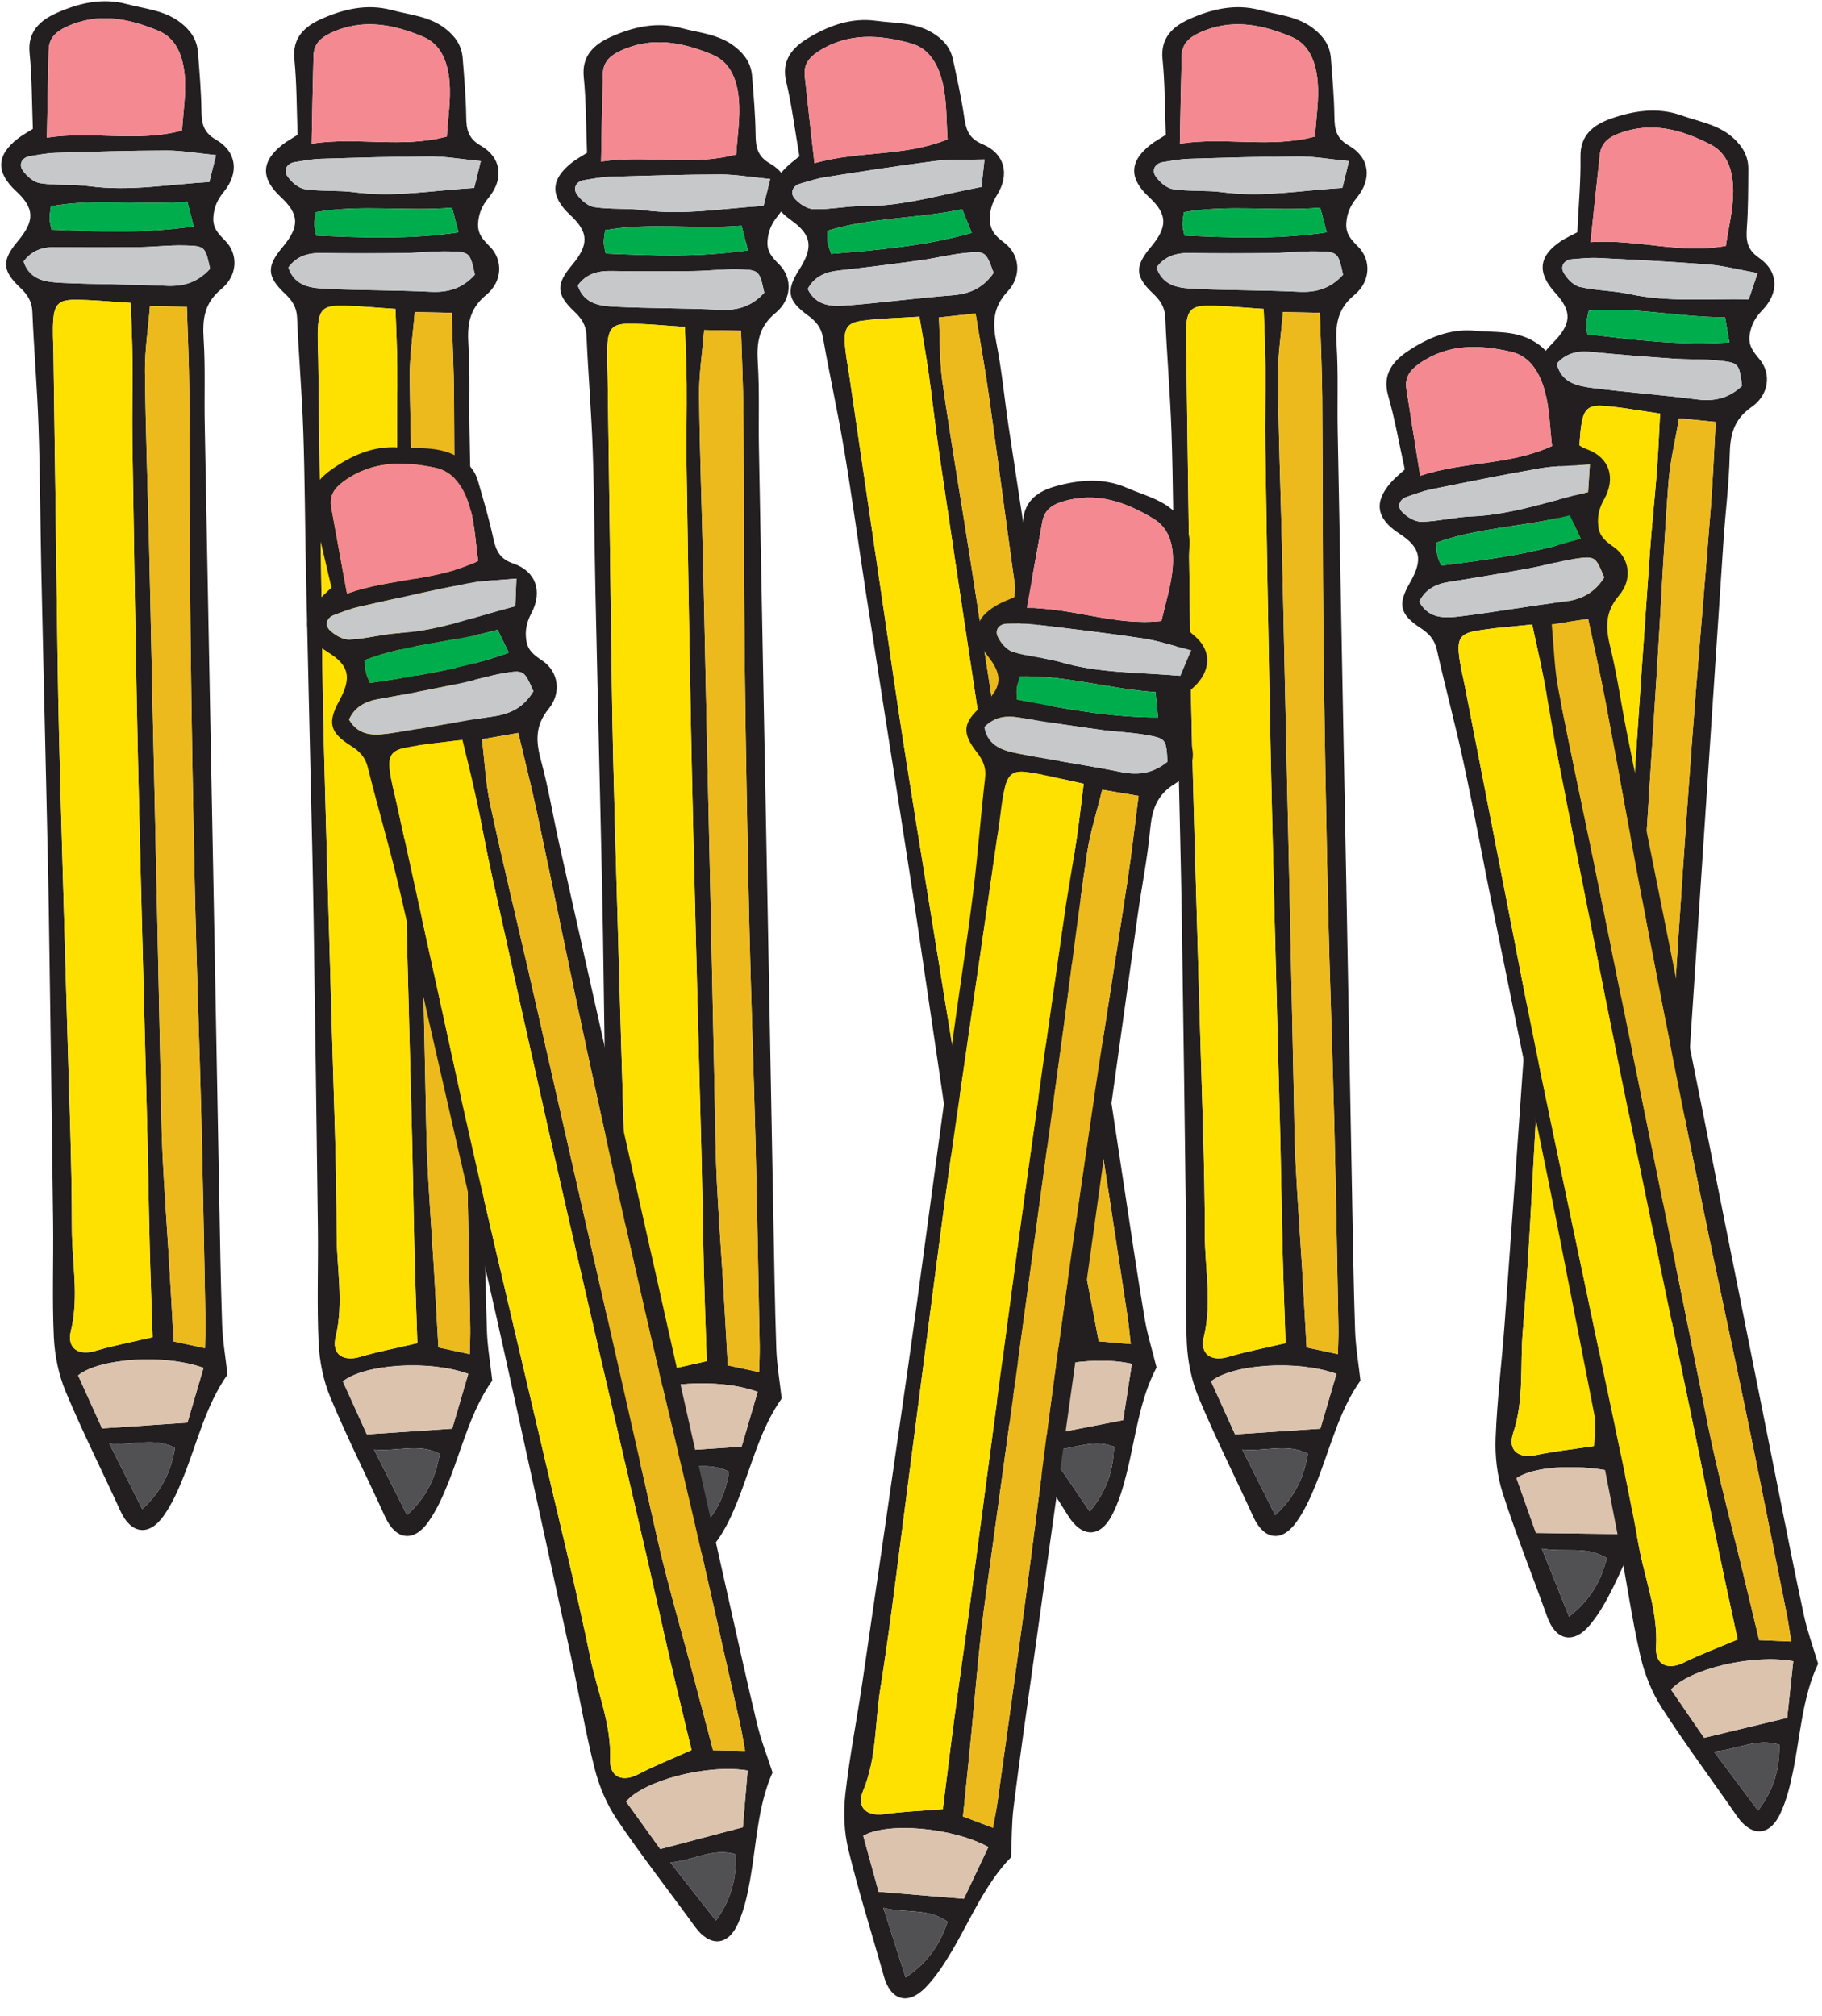 <svg clip-rule="evenodd" fill-rule="evenodd" stroke-linejoin="round" stroke-miterlimit="2" viewBox="0 0 94 104" xmlns="http://www.w3.org/2000/svg"><g fill-rule="nonzero"><path d="m7.339 77.853c1.009-.925 1.483-1.944 1.685-3.162-1.089-.565-2.146-.107-3.386-.22.626 1.246 1.142 2.271 1.701 3.382m2.325-67.447c-2.407.198-4.714-.178-7.035.232-.029.249-.074.444-.068.639.005.19.062.378.097.57 2.47.108 4.876.197 7.337-.17-.117-.45-.206-.793-.331-1.271m1.482-2.405c-1.019-.1-1.789-.239-2.56-.237-1.899.004-3.8.063-5.699.121-.447.013-.893.098-1.336.169-.436.07-.578.429-.394.711.198.302.569.631.908.683.839.13 1.712.047 2.556.159 2.069.275 4.093-.098 6.182-.22.107-.434.199-.805.343-1.386m-.307 5.864c-.251-1.147-.254-1.179-1.337-1.204-.782-.018-1.565.079-2.348.088-1.407.016-2.815.021-4.222-.003-.708-.013-1.292.161-1.716.747.336.997 1.202 1.064 2.014 1.101 1.776.082 3.558.064 5.334.152.892.044 1.627-.168 2.275-.881m-6.81 57.089c.396.876.794 1.755 1.237 2.735 1.427-.096 2.893-.194 4.404-.295.303-1.031.568-1.936.83-2.827-2.02-.733-5.372-.501-6.471.387m-1.61-63.854c2.409-.36 4.635.256 6.974-.367.055-.948.218-1.905.135-2.842-.082-.92-.389-1.9-1.358-2.304-1.54-.641-3.129-.965-4.772-.19-.558.264-.868.599-.884 1.177-.039 1.442-.062 2.883-.095 4.526m8.155 62.451c.012-.573.034-.974.027-1.374-.069-3.556-.129-7.113-.218-10.668-.093-3.716-.236-7.43-.319-11.146-.102-4.563-.185-9.128-.236-13.692-.047-4.164-.032-8.329-.063-12.493-.012-1.445-.08-2.888-.124-4.35-.697-.014-1.282-.025-1.903-.037-.097 1.194-.269 2.278-.258 3.359.029 2.946.138 5.891.21 8.837.05 2.096.089 4.192.135 6.288.09 4.113.183 8.226.273 12.339.065 3.025.125 6.049.189 9.073.03 1.333.039 2.666.104 3.998.086 1.77.22 3.538.327 5.308.085 1.395.159 2.791.239 4.211.59.126 1.028.22 1.617.347m-2.701-.568c-.053-1.603-.111-3.13-.149-4.657-.05-1.97-.075-3.941-.124-5.911-.093-3.795-.199-7.589-.293-11.384-.089-3.59-.181-7.179-.251-10.769-.087-4.484-.16-8.969-.226-13.453-.02-1.415.016-2.831.004-4.247-.008-.943-.057-1.886-.09-2.933-1.077-.065-2.021-.172-2.965-.161-.729.009-.958.251-1.023.96-.055.6-.005 1.209.003 1.814.051 3.793.101 7.585.156 11.378.041 2.827.066 5.653.136 8.48.12 4.842.274 9.683.407 14.524.099 3.581.249 7.162.251 10.743.001 1.755.378 3.504-.049 5.282-.229.957.43 1.287 1.262 1.04.905-.269 1.84-.445 2.951-.706m-6.177-62.336c-.052-1.36-.042-2.641-.169-3.91-.111-1.102.538-1.683 1.382-2.062 1.139-.512 2.366-.807 3.631-.466.946.255 1.955.313 2.784.963.53.415.837.887.888 1.52.079 1.003.167 2.007.181 3.012.009.642.082 1.117.751 1.502 1.071.617 1.204 1.709.407 2.683-.328.401-.505.787-.543 1.304-.042.568.254.863.614 1.228.672.682.654 1.785-.199 2.487-.895.738-.98 1.565-.916 2.585.092 1.451.028 2.912.056 4.367.142 7.727.294 15.453.439 23.18.104 5.461.2 10.922.304 16.384.044 2.305.077 4.612.155 6.916.029.839.177 1.675.277 2.574-1.099 1.545-1.546 3.444-2.256 5.238-.282.709-.601 1.426-1.039 2.048-.76 1.078-1.688.936-2.228-.248-.939-2.059-1.96-4.085-2.829-6.17-.365-.876-.563-1.863-.608-2.809-.091-1.967-.013-3.94-.037-5.911-.064-5.335-.14-10.67-.221-16.006-.033-2.14-.085-4.28-.133-6.42-.084-3.75-.177-7.5-.256-11.251-.052-2.463-.058-4.927-.142-7.388-.066-1.973-.237-3.943-.319-5.915-.022-.539-.253-.888-.631-1.244-.938-.883-.948-1.409-.125-2.389.893-1.064.873-1.701-.082-2.587-1.052-.976-1.026-1.846.091-2.715.225-.174.48-.312.773-.5" fill="#231f20"/><path d="m7.873 68.984c-1.111.261-2.046.437-2.951.706-.832.247-1.491-.083-1.262-1.04.427-1.779.05-3.527.049-5.283-.002-3.581-.152-7.161-.251-10.742-.133-4.842-.287-9.683-.407-14.525-.071-2.826-.095-5.653-.136-8.479-.055-3.793-.105-7.586-.156-11.379-.008-.604-.058-1.213-.003-1.813.065-.71.294-.951 1.023-.96.944-.011 1.888.096 2.965.161.033 1.046.082 1.989.09 2.933.012 1.416-.024 2.831-.004 4.246.065 4.485.139 8.969.226 13.453.07 3.59.162 7.18.251 10.769.093 3.795.2 7.589.293 11.384.048 1.97.074 3.942.124 5.912.038 1.527.096 3.053.149 4.657" fill="#ffe100"/><path d="m10.574 69.551c-.589-.126-1.027-.221-1.617-.347-.08-1.42-.154-2.816-.239-4.211-.107-1.77-.242-3.538-.328-5.308-.064-1.331-.074-2.665-.103-3.998-.065-3.024-.124-6.048-.19-9.073-.089-4.112-.182-8.226-.272-12.338-.046-2.097-.085-4.193-.136-6.289-.071-2.946-.18-5.891-.21-8.837-.01-1.081.161-2.164.259-3.358.62.011 1.206.023 1.902.036.044 1.462.113 2.906.124 4.35.032 4.165.017 8.329.064 12.493.051 4.565.134 9.129.235 13.693.083 3.715.227 7.43.32 11.145.088 3.556.149 7.112.217 10.668.007.4-.014.802-.026 1.374" fill="#ecba1d"/><path d="m2.419 7.1c.033-1.643.056-3.084.095-4.526.016-.578.326-.913.884-1.177 1.643-.776 3.232-.451 4.772.19.969.404 1.276 1.384 1.358 2.304.083.937-.08 1.894-.135 2.842-2.339.623-4.565.007-6.974.367" fill="#f48991"/><path d="m4.029 70.954c1.099-.888 4.45-1.12 6.471-.387-.262.891-.528 1.796-.83 2.827-1.511.101-2.977.199-4.405.295-.442-.98-.84-1.859-1.236-2.735" fill="#dcc3ae"/><path d="m10.839 13.865c-.648.713-1.383.925-2.275.881-1.776-.088-3.558-.069-5.334-.152-.812-.037-1.678-.104-2.014-1.101.424-.586 1.008-.759 1.716-.747 1.407.024 2.815.019 4.222.003.783-.009 1.566-.106 2.348-.088 1.083.025 1.086.058 1.337 1.204" fill="#c6c8ca"/><path d="m11.145 8.001c-.144.582-.235.952-.343 1.386-2.089.122-4.113.495-6.181.22-.844-.112-1.717-.029-2.557-.159-.339-.052-.71-.381-.907-.683-.185-.282-.042-.64.393-.711.444-.071.889-.156 1.336-.169 1.9-.058 3.8-.117 5.699-.121.771-.002 1.541.137 2.56.237" fill="#c6c8ca"/><path d="m9.664 10.406c.125.478.214.821.331 1.271-2.461.368-4.867.278-7.337.17-.035-.192-.093-.38-.098-.57-.005-.194.04-.39.069-.639 2.321-.409 4.628-.034 7.035-.232" fill="#00ad4d"/><path d="m7.339 77.853c-.559-1.111-1.075-2.136-1.701-3.382 1.24.113 2.297-.345 3.386.22-.202 1.218-.676 2.237-1.685 3.162" fill="#515153"/><path d="m20.999 78.162c1.008-.925 1.483-1.945 1.684-3.163-1.089-.564-2.145-.106-3.385-.219.626 1.245 1.141 2.271 1.701 3.382m2.325-67.447c-2.407.197-4.714-.178-7.035.232-.029.249-.074.444-.069.639.006.189.063.378.098.569 2.469.108 4.875.198 7.337-.169-.117-.451-.207-.794-.331-1.271m1.481-2.405c-1.018-.1-1.788-.239-2.559-.237-1.9.003-3.8.063-5.699.12-.447.014-.893.099-1.336.17-.437.07-.578.428-.394.711.198.301.569.631.908.683.838.13 1.711.047 2.556.159 2.068.275 4.092-.098 6.182-.221.107-.433.198-.804.342-1.385m-.306 5.863c-.251-1.146-.254-1.178-1.338-1.203-.781-.018-1.564.079-2.348.088-1.407.016-2.814.021-4.221-.004-.709-.012-1.292.161-1.716.748.336.997 1.202 1.064 2.014 1.101 1.776.082 3.557.064 5.334.151.892.044 1.627-.167 2.275-.881m-6.81 57.09c.396.876.793 1.755 1.237 2.734 1.427-.095 2.893-.193 4.404-.294.303-1.032.567-1.936.829-2.827-2.019-.734-5.371-.501-6.47.387m-1.61-63.854c2.409-.36 4.635.255 6.974-.367.055-.948.218-1.905.135-2.842-.082-.92-.389-1.9-1.358-2.304-1.54-.642-3.129-.966-4.772-.19-.559.263-.869.599-.884 1.177-.04 1.441-.062 2.883-.095 4.526m8.155 62.45c.012-.572.034-.973.026-1.374-.069-3.555-.128-7.112-.217-10.667-.094-3.716-.236-7.43-.319-11.146-.102-4.564-.185-9.128-.237-13.692-.047-4.164-.031-8.329-.063-12.493-.011-1.445-.08-2.888-.123-4.35-.698-.014-1.283-.025-1.903-.037-.097 1.194-.269 2.277-.258 3.359.029 2.946.138 5.891.21 8.836.05 2.096.088 4.193.134 6.289.091 4.113.184 8.226.273 12.339.065 3.024.125 6.049.19 9.073.03 1.333.039 2.666.104 3.998.086 1.77.219 3.538.327 5.307.084 1.396.159 2.792.239 4.212.59.126 1.028.22 1.617.346m-2.702-.567c-.052-1.604-.111-3.13-.149-4.657-.049-1.97-.074-3.941-.123-5.912-.094-3.794-.199-7.589-.294-11.383-.089-3.59-.18-7.179-.25-10.769-.088-4.485-.161-8.969-.226-13.453-.021-1.415.016-2.831.004-4.247-.009-.943-.057-1.887-.09-2.934-1.078-.064-2.022-.171-2.965-.16-.729.009-.959.25-1.023.96-.055.6-.006 1.209.003 1.814.051 3.792.101 7.585.156 11.378.04 2.826.065 5.653.135 8.48.121 4.841.274 9.683.408 14.524.098 3.581.248 7.162.251 10.742.001 1.756.378 3.504-.049 5.283-.229.957.43 1.287 1.262 1.039.905-.269 1.84-.444 2.95-.705m-6.177-62.336c-.051-1.36-.041-2.642-.168-3.91-.112-1.102.538-1.683 1.382-2.063 1.139-.511 2.366-.806 3.63-.466.947.256 1.956.314 2.784.964.531.415.838.887.888 1.52.08 1.003.168 2.007.182 3.012.009.642.081 1.117.751 1.502 1.07.617 1.203 1.708.407 2.683-.328.401-.505.786-.544 1.303-.042.569.255.864.614 1.229.673.682.654 1.785-.198 2.487-.895.738-.98 1.564-.916 2.585.092 1.451.028 2.911.056 4.367.142 7.726.294 15.453.439 23.18.104 5.46.2 10.922.304 16.383.044 2.306.076 4.612.155 6.917.028.839.177 1.675.276 2.574-1.098 1.544-1.545 3.444-2.256 5.238-.281.709-.6 1.426-1.038 2.047-.761 1.079-1.688.937-2.229-.248-.939-2.058-1.959-4.084-2.829-6.169-.364-.876-.563-1.863-.607-2.809-.092-1.967-.013-3.94-.037-5.911-.064-5.335-.141-10.671-.221-16.006-.033-2.14-.085-4.28-.134-6.42-.084-3.75-.176-7.5-.255-11.251-.053-2.463-.059-4.927-.142-7.389-.066-1.973-.238-3.942-.32-5.914-.022-.539-.252-.889-.631-1.245-.938-.882-.947-1.408-.125-2.388.894-1.064.874-1.701-.081-2.587-1.052-.976-1.026-1.846.09-2.715.226-.174.48-.312.773-.5" fill="#231f20"/><path d="m21.532 69.293c-1.11.261-2.045.436-2.95.705-.832.248-1.491-.082-1.262-1.039.427-1.779.05-3.528.049-5.283-.003-3.581-.153-7.161-.251-10.742-.134-4.842-.287-9.683-.408-14.525-.071-2.826-.095-5.653-.135-8.48-.055-3.792-.105-7.585-.156-11.378-.009-.605-.058-1.214-.003-1.813.064-.71.294-.951 1.023-.96.943-.011 1.887.096 2.965.16.033 1.047.081 1.99.09 2.934.012 1.415-.025 2.831-.004 4.246.064 4.485.138 8.969.226 13.453.07 3.59.161 7.18.25 10.769.094 3.795.2 7.589.294 11.384.048 1.97.074 3.942.123 5.912.038 1.527.097 3.053.149 4.657" fill="#ffe100"/><path d="m24.234 69.86c-.589-.126-1.027-.22-1.617-.347-.08-1.42-.155-2.816-.239-4.211-.108-1.769-.242-3.538-.328-5.308-.064-1.331-.074-2.665-.103-3.997-.066-3.025-.125-6.049-.191-9.073-.088-4.113-.181-8.226-.272-12.339-.046-2.097-.084-4.193-.135-6.289-.071-2.945-.18-5.891-.21-8.836-.01-1.082.161-2.165.259-3.359.619.012 1.205.023 1.902.036.043 1.462.113 2.906.123 4.35.033 4.165.017 8.33.064 12.494.052 4.564.135 9.128.236 13.692.083 3.715.226 7.43.32 11.145.088 3.556.148 7.112.216 10.668.008.401-.013.802-.025 1.374" fill="#ecba1d"/><path d="m16.079 7.409c.033-1.642.055-3.084.095-4.526.015-.578.325-.913.884-1.177 1.643-.776 3.232-.451 4.772.19.969.405 1.276 1.385 1.358 2.304.083.937-.08 1.894-.135 2.842-2.339.623-4.565.008-6.974.367" fill="#f48991"/><path d="m17.689 71.263c1.099-.888 4.45-1.121 6.47-.387-.262.891-.527 1.795-.829 2.827-1.511.101-2.977.199-4.405.294-.443-.979-.84-1.859-1.236-2.734" fill="#dcc3ae"/><path d="m24.499 14.173c-.648.714-1.383.925-2.275.881-1.777-.088-3.558-.069-5.334-.151-.812-.038-1.678-.105-2.014-1.101.424-.587 1.007-.76 1.716-.748 1.407.024 2.814.019 4.221.004.784-.009 1.567-.106 2.348-.089 1.084.025 1.087.058 1.338 1.204" fill="#c6c8ca"/><path d="m24.805 8.31c-.144.581-.234.952-.342 1.385-2.09.123-4.114.496-6.181.221-.845-.112-1.718-.029-2.557-.159-.339-.052-.71-.382-.907-.683-.185-.283-.043-.641.393-.711.444-.071.889-.156 1.336-.17 1.9-.057 3.799-.117 5.699-.12.771-.002 1.541.137 2.559.237" fill="#c6c8ca"/><path d="m23.324 10.715c.124.478.214.82.331 1.271-2.462.368-4.868.277-7.337.169-.035-.191-.093-.379-.098-.569-.005-.194.04-.39.069-.639 2.321-.409 4.628-.034 7.035-.232" fill="#00ad4d"/><path d="m20.999 78.162c-.56-1.111-1.075-2.137-1.701-3.382 1.24.113 2.296-.345 3.385.219-.201 1.218-.676 2.238-1.684 3.163" fill="#515153"/><path d="m35.929 79.089c1.009-.925 1.484-1.945 1.685-3.163-1.089-.564-2.145-.106-3.385-.219.626 1.245 1.141 2.271 1.7 3.382m2.326-67.447c-2.407.197-4.714-.178-7.035.232-.029.249-.074.444-.069.639.006.189.063.378.098.569 2.469.108 4.875.198 7.337-.169-.117-.451-.207-.794-.331-1.271m1.481-2.406c-1.018-.099-1.788-.238-2.559-.237-1.9.004-3.801.064-5.7.121-.446.014-.893.099-1.335.17-.437.07-.578.428-.394.711.198.301.569.63.908.683.838.129 1.711.047 2.556.159 2.068.274 4.092-.098 6.182-.221.106-.433.198-.804.342-1.386m-.306 5.864c-.252-1.146-.254-1.179-1.338-1.203-.781-.018-1.564.079-2.348.088-1.407.016-2.814.02-4.221-.004-.709-.012-1.292.161-1.716.748.336.997 1.202 1.063 2.014 1.101 1.776.082 3.557.063 5.334.151.892.044 1.627-.167 2.275-.881m-6.811 57.09c.397.876.794 1.755 1.238 2.734 1.427-.095 2.893-.193 4.404-.294.303-1.032.567-1.936.829-2.827-2.019-.734-5.371-.501-6.471.387m-1.609-63.854c2.408-.36 4.634.255 6.974-.368.054-.947.218-1.905.134-2.841-.081-.92-.388-1.9-1.358-2.304-1.539-.642-3.128-.966-4.772-.19-.558.263-.868.599-.883 1.176-.04 1.442-.062 2.884-.095 4.527m8.155 62.45c.012-.572.034-.973.026-1.374-.069-3.556-.128-7.112-.218-10.667-.093-3.716-.235-7.43-.318-11.146-.102-4.564-.185-9.128-.237-13.692-.047-4.165-.031-8.329-.063-12.494-.011-1.444-.08-2.888-.123-4.35-.698-.013-1.283-.024-1.904-.036-.097 1.194-.268 2.277-.257 3.358.029 2.947.138 5.891.21 8.837.05 2.096.088 4.193.134 6.289.091 4.113.184 8.226.273 12.339.065 3.024.125 6.049.19 9.072.029 1.334.039 2.667.104 3.998.086 1.771.219 3.539.327 5.308.084 1.396.158 2.791.239 4.212.59.126 1.028.22 1.617.346m-2.702-.567c-.052-1.604-.111-3.13-.149-4.657-.049-1.971-.074-3.942-.123-5.912-.094-3.794-.2-7.589-.294-11.384-.089-3.589-.18-7.179-.25-10.769-.088-4.484-.161-8.968-.227-13.452-.02-1.416.017-2.831.005-4.247-.009-.943-.057-1.887-.091-2.934-1.077-.064-2.021-.171-2.964-.16-.729.009-.959.25-1.023.96-.055.6-.006 1.209.003 1.814.051 3.792.101 7.585.156 11.378.04 2.826.065 5.653.135 8.479.12 4.842.274 9.684.407 14.525.099 3.581.249 7.162.252 10.742.001 1.756.378 3.504-.049 5.283-.229.956.43 1.287 1.262 1.039.905-.269 1.84-.444 2.95-.705m-6.177-62.336c-.052-1.36-.042-2.642-.169-3.91-.111-1.102.539-1.683 1.383-2.063 1.139-.512 2.366-.806 3.63-.466.947.255 1.956.314 2.784.963.531.416.838.888.888 1.521.08 1.003.168 2.007.182 3.012.008.641.081 1.117.75 1.502 1.071.616 1.204 1.708.407 2.682-.327.401-.505.787-.543 1.304-.042.569.254.864.614 1.229.673.682.654 1.785-.198 2.487-.895.738-.981 1.564-.916 2.585.092 1.451.028 2.911.056 4.367.142 7.726.294 15.453.439 23.179.103 5.461.2 10.923.304 16.384.044 2.306.076 4.612.155 6.917.028.839.177 1.674.276 2.574-1.098 1.544-1.545 3.444-2.256 5.238-.281.708-.6 1.425-1.039 2.047-.76 1.079-1.687.937-2.228-.248-.939-2.058-1.959-4.084-2.829-6.17-.364-.875-.563-1.862-.607-2.808-.092-1.967-.013-3.941-.038-5.911-.063-5.335-.14-10.671-.22-16.006-.033-2.141-.086-4.28-.134-6.42-.084-3.75-.176-7.501-.255-11.251-.053-2.463-.059-4.927-.142-7.389-.066-1.973-.238-3.942-.32-5.914-.022-.539-.252-.889-.631-1.245-.938-.882-.947-1.408-.125-2.388.894-1.064.874-1.701-.081-2.587-1.052-.976-1.026-1.846.09-2.715.225-.175.48-.312.773-.5" fill="#231f20"/><path d="m36.463 70.219c-1.11.26-2.045.436-2.95.705-.832.248-1.491-.083-1.262-1.039.427-1.779.05-3.528.049-5.283-.003-3.581-.153-7.162-.252-10.742-.133-4.842-.287-9.683-.407-14.525-.071-2.826-.095-5.653-.135-8.48-.055-3.793-.105-7.585-.156-11.378-.009-.605-.058-1.214-.003-1.813.064-.71.294-.952 1.023-.96.943-.011 1.887.096 2.964.16.034 1.047.082 1.99.091 2.934.012 1.415-.025 2.831-.005 4.246.065 4.485.139 8.969.227 13.453.07 3.59.161 7.18.25 10.769.094 3.795.2 7.589.294 11.384.048 1.97.074 3.941.123 5.912.038 1.527.097 3.053.149 4.657" fill="#ffe100"/><path d="m39.165 70.786c-.589-.126-1.027-.22-1.617-.347-.081-1.42-.155-2.816-.239-4.211-.108-1.77-.242-3.538-.328-5.308-.064-1.331-.075-2.665-.103-3.998-.066-3.024-.125-6.048-.191-9.073-.088-4.112-.181-8.226-.272-12.338-.046-2.097-.084-4.193-.135-6.289-.071-2.946-.18-5.891-.21-8.837-.01-1.081.16-2.164.258-3.358.62.011 1.206.023 1.903.036.043 1.462.113 2.906.123 4.35.033 4.165.017 8.329.064 12.494.052 4.564.135 9.128.236 13.692.083 3.715.226 7.43.319 11.145.089 3.556.149 7.112.217 10.668.008.401-.013.802-.025 1.374" fill="#ecba1d"/><path d="m31.01 8.336c.033-1.642.055-3.084.095-4.526.015-.578.325-.913.883-1.177 1.644-.776 3.233-.451 4.772.19.97.404 1.277 1.384 1.358 2.304.084.937-.08 1.894-.134 2.842-2.34.623-4.566.007-6.974.367" fill="#f48991"/><path d="m32.619 72.19c1.1-.888 4.451-1.12 6.471-.387-.262.891-.527 1.796-.829 2.827-1.511.102-2.977.199-4.405.295-.443-.98-.841-1.859-1.237-2.735" fill="#dcc3ae"/><path d="m39.43 15.1c-.648.713-1.383.925-2.275.881-1.777-.088-3.558-.069-5.334-.152-.812-.037-1.678-.104-2.014-1.1.424-.587 1.007-.76 1.716-.748 1.407.024 2.814.019 4.221.003.784-.009 1.567-.106 2.348-.088 1.084.025 1.086.058 1.338 1.204" fill="#c6c8ca"/><path d="m39.735 9.236c-.144.582-.235.952-.342 1.386-2.09.122-4.114.495-6.181.22-.845-.112-1.718-.029-2.557-.159-.339-.052-.71-.381-.907-.683-.185-.282-.043-.64.393-.711.443-.071.889-.156 1.335-.169 1.9-.058 3.8-.117 5.7-.121.771-.002 1.541.138 2.559.237" fill="#c6c8ca"/><path d="m38.255 11.642c.124.478.214.82.331 1.271-2.462.367-4.868.277-7.337.169-.035-.191-.093-.379-.098-.569-.005-.195.04-.39.069-.639 2.321-.41 4.628-.034 7.035-.232" fill="#00ad4d"/><path d="m35.929 79.089c-.559-1.111-1.074-2.137-1.7-3.382 1.24.113 2.296-.345 3.385.219-.201 1.218-.676 2.238-1.685 3.163" fill="#515153"/><path d="m56.22 77.977c.879-1.043 1.216-2.114 1.254-3.346-1.154-.425-2.142.161-3.387.203.786 1.158 1.433 2.111 2.133 3.143m-6.579-67.182c-2.361.496-4.698.411-6.946 1.107.004.25-.016.45.015.642.031.187.113.367.172.553 2.464-.201 4.861-.411 7.255-1.082-.176-.433-.31-.761-.496-1.22m1.151-2.569c-1.022.028-1.804-.014-2.568.084-1.884.24-3.761.535-5.637.829-.441.069-.873.209-1.303.335-.422.123-.516.497-.296.753.236.275.647.556.99.565.849.024 1.704-.167 2.556-.161 2.087.015 4.046-.606 6.102-.988.049-.443.091-.823.156-1.417m.47 5.854c-.4-1.106-.407-1.138-1.485-1.028-.778.08-1.541.274-2.317.38-1.393.191-2.789.371-4.188.522-.704.076-1.26.321-1.603.956.465.946 1.332.904 2.142.84 1.772-.139 3.537-.379 5.31-.514.891-.067 1.592-.368 2.141-1.156m.768 57.467c.507.819 1.017 1.641 1.586 2.558 1.403-.273 2.844-.552 4.329-.841.165-1.06.308-1.991.451-2.907-2.101-.476-5.394.172-6.366 1.19m-10.01-63.128c2.342-.657 4.63-.323 6.868-1.233-.07-.946-.034-1.916-.24-2.835-.202-.902-.637-1.835-1.651-2.115-1.612-.445-3.23-.569-4.758.406-.519.33-.782.701-.721 1.276.15 1.435.318 2.868.502 4.501m16.316 60.921c-.064-.569-.095-.97-.156-1.366-.536-3.518-1.064-7.038-1.621-10.553-.582-3.673-1.213-7.34-1.784-11.014-.702-4.513-1.386-9.03-2.038-13.55-.596-4.124-1.129-8.256-1.709-12.382-.202-1.432-.46-2.855-.696-4.299-.693.073-1.275.135-1.892.2.06 1.197.033 2.292.186 3.364.417 2.918.914 5.825 1.373 8.737.326 2.073.641 4.147.962 6.22.632 4.068 1.266 8.135 1.896 12.204.464 2.991.921 5.983 1.384 8.974.205 1.318.39 2.64.629 3.952.319 1.745.685 3.482 1.024 5.223.267 1.374.525 2.749.792 4.147.601.052 1.049.091 1.65.143m-2.755-.226c-.262-1.584-.522-3.091-.761-4.6-.309-1.949-.594-3.9-.902-5.849-.593-3.751-1.197-7.501-1.791-11.252-.56-3.55-1.124-7.098-1.667-10.65-.677-4.436-1.341-8.874-1.996-13.314-.207-1.401-.357-2.809-.556-4.212-.132-.934-.304-1.864-.475-2.898-1.077.071-2.027.082-2.961.21-.723.099-.918.367-.889 1.08.025.601.154 1.199.241 1.798.551 3.755 1.101 7.51 1.655 11.265.412 2.798.809 5.599 1.251 8.393.758 4.787 1.548 9.569 2.318 14.354.569 3.539 1.19 7.072 1.664 10.622.233 1.741.836 3.428.648 5.246-.102.977.595 1.223 1.388.874.863-.38 1.766-.67 2.833-1.067m-14.338-61.054c-.231-1.342-.389-2.615-.683-3.856-.255-1.08.312-1.737 1.099-2.219 1.063-.649 2.24-1.093 3.54-.913.972.134 1.98.067 2.888.608.58.346.947.776 1.08 1.397.211.985.431 1.97.577 2.964.093.636.228 1.099.942 1.397 1.144.478 1.42 1.544.758 2.61-.273.438-.398.843-.368 1.361.034.568.367.824.772 1.142.757.592.883 1.688.131 2.491-.79.843-.767 1.673-.569 2.678.283 1.427.413 2.883.631 4.324 1.159 7.645 2.327 15.288 3.49 22.933.822 5.404 1.637 10.808 2.46 16.211.346 2.282.683 4.565 1.065 6.841.139.828.395 1.638.613 2.518-.886 1.669-1.08 3.609-1.548 5.476-.185.738-.407 1.489-.76 2.16-.612 1.165-1.55 1.139-2.243.031-1.203-1.924-2.481-3.806-3.618-5.766-.477-.823-.803-1.777-.972-2.71-.351-1.939-.533-3.907-.816-5.858-.766-5.283-1.546-10.565-2.328-15.846-.314-2.119-.648-4.234-.978-6.351-.578-3.709-1.163-7.416-1.736-11.126-.376-2.436-.707-4.879-1.113-7.31-.326-1.949-.756-3.881-1.097-5.827-.094-.531-.367-.849-.79-1.155-1.047-.759-1.125-1.279-.438-2.353.746-1.167.641-1.796-.422-2.556-1.171-.837-1.261-1.703-.269-2.703.2-.202.436-.37.702-.593" fill="#231f20"/><path d="m55.581 69.113c-1.067.397-1.971.687-2.833 1.067-.793.349-1.49.103-1.389-.874.189-1.818-.415-3.505-.647-5.245-.475-3.551-1.095-7.084-1.664-10.622-.771-4.785-1.561-9.568-2.319-14.355-.441-2.794-.838-5.595-1.251-8.393-.553-3.755-1.103-7.51-1.654-11.265-.088-.599-.217-1.196-.241-1.798-.029-.712.166-.98.889-1.079.933-.129 1.883-.14 2.961-.211.17 1.034.342 1.964.475 2.899.198 1.402.349 2.811.556 4.211.655 4.44 1.318 8.878 1.996 13.314.543 3.552 1.106 7.101 1.667 10.65.594 3.751 1.198 7.501 1.791 11.253.308 1.948.593 3.9.901 5.848.24 1.509.499 3.016.762 4.6" fill="#ffe100"/><path d="m58.336 69.339c-.602-.052-1.049-.091-1.65-.143-.267-1.398-.525-2.773-.792-4.147-.339-1.741-.705-3.478-1.024-5.223-.239-1.312-.425-2.633-.629-3.952-.464-2.991-.921-5.983-1.384-8.974-.63-4.068-1.264-8.136-1.896-12.204-.321-2.073-.636-4.147-.962-6.219-.459-2.913-.956-5.82-1.373-8.738-.153-1.071-.126-2.167-.186-3.363.617-.066 1.199-.128 1.892-.201.235 1.444.494 2.868.695 4.299.58 4.126 1.114 8.258 1.709 12.382.653 4.521 1.336 9.037 2.038 13.55.572 3.675 1.203 7.341 1.785 11.014.556 3.515 1.085 7.035 1.621 10.553.06.396.092.797.156 1.366" fill="#ecba1d"/><path d="m42.019 8.419c-.184-1.633-.352-3.066-.502-4.5-.06-.576.202-.947.721-1.277 1.528-.974 3.146-.851 4.759-.406 1.013.28 1.448 1.213 1.65 2.115.206.919.17 1.889.24 2.836-2.238.909-4.526.575-6.868 1.232" fill="#f48991"/><path d="m52.029 71.547c.973-1.018 4.266-1.666 6.366-1.189-.142.916-.286 1.846-.451 2.906-1.484.289-2.926.569-4.328.841-.569-.916-1.079-1.739-1.587-2.558" fill="#dcc3ae"/><path d="m51.262 14.079c-.549.789-1.25 1.089-2.141 1.157-1.773.134-3.538.374-5.31.514-.81.064-1.677.106-2.142-.841.343-.635.899-.879 1.603-.955 1.399-.151 2.795-.332 4.188-.522.776-.107 1.539-.301 2.317-.38 1.078-.111 1.085-.078 1.485 1.027" fill="#c6c8ca"/><path d="m50.792 8.226c-.065.594-.107.974-.156 1.417-2.056.382-4.015 1.003-6.102.988-.852-.006-1.707.185-2.556.161-.343-.009-.754-.29-.991-.565-.219-.256-.126-.63.297-.753.43-.126.862-.266 1.303-.335 1.876-.294 3.753-.589 5.637-.83.763-.097 1.546-.055 2.568-.083" fill="#c6c8ca"/><path d="m49.641 10.795c.187.458.32.787.496 1.22-2.393.671-4.791.881-7.255 1.081-.059-.185-.141-.365-.172-.552-.031-.192-.011-.392-.015-.642 2.248-.696 4.585-.611 6.946-1.107" fill="#00ad4d"/><path d="m56.22 77.977c-.7-1.032-1.347-1.985-2.133-3.143 1.245-.042 2.233-.628 3.387-.203-.038 1.232-.375 2.303-1.254 3.346" fill="#515153"/><path d="m65.79 78.162c1.009-.925 1.484-1.945 1.685-3.163-1.089-.564-2.146-.106-3.386-.219.627 1.245 1.142 2.271 1.701 3.382m2.325-67.447c-2.406.197-4.714-.178-7.034.232-.029.249-.075.444-.069.639.006.189.063.378.098.569 2.469.108 4.875.198 7.337-.169-.118-.451-.207-.794-.332-1.271m1.482-2.405c-1.019-.1-1.789-.239-2.559-.237-1.9.003-3.801.063-5.7.12-.446.014-.893.099-1.336.17-.436.07-.578.428-.393.711.198.301.569.631.907.683.839.13 1.712.047 2.556.159 2.069.275 4.093-.098 6.183-.221.106-.433.198-.804.342-1.385m-.306 5.863c-.252-1.146-.254-1.178-1.338-1.203-.781-.018-1.564.079-2.348.088-1.407.016-2.815.021-4.221-.004-.709-.012-1.292.161-1.717.748.337.997 1.203 1.064 2.014 1.101 1.777.082 3.558.064 5.335.151.892.044 1.627-.167 2.275-.881m-6.811 57.09c.397.876.794 1.755 1.238 2.734 1.426-.095 2.892-.193 4.403-.294.303-1.032.568-1.936.83-2.827-2.019-.734-5.372-.501-6.471.387m-1.609-63.854c2.408-.36 4.634.255 6.974-.367.054-.948.217-1.905.134-2.842-.081-.92-.388-1.9-1.358-2.304-1.539-.642-3.129-.966-4.772-.19-.558.263-.868.599-.883 1.177-.04 1.441-.062 2.883-.095 4.526m8.155 62.45c.012-.572.034-.973.026-1.374-.069-3.555-.129-7.112-.218-10.667-.093-3.716-.236-7.43-.318-11.146-.102-4.564-.185-9.128-.237-13.692-.047-4.164-.032-8.329-.063-12.493-.011-1.445-.08-2.888-.123-4.35-.698-.014-1.283-.025-1.904-.037-.097 1.194-.269 2.277-.258 3.359.029 2.946.139 5.891.211 8.836.049 2.096.088 4.193.134 6.289.09 4.113.184 8.226.273 12.339.065 3.024.125 6.049.19 9.073.029 1.333.039 2.666.104 3.998.086 1.77.219 3.538.327 5.307.084 1.396.158 2.792.238 4.212.59.126 1.028.22 1.618.346m-2.702-.567c-.053-1.604-.111-3.13-.149-4.657-.05-1.97-.075-3.941-.123-5.912-.094-3.794-.2-7.589-.294-11.383-.089-3.59-.181-7.179-.25-10.769-.088-4.485-.161-8.969-.227-13.453-.02-1.415.017-2.831.004-4.247-.008-.943-.056-1.887-.09-2.934-1.077-.064-2.021-.171-2.964-.16-.729.009-.959.25-1.024.96-.055.6-.005 1.209.003 1.814.052 3.792.101 7.585.156 11.378.041 2.826.066 5.653.136 8.48.12 4.841.274 9.683.407 14.524.099 3.581.249 7.162.251 10.742.001 1.756.379 3.504-.049 5.283-.229.957.431 1.287 1.263 1.039.904-.269 1.839-.444 2.95-.705m-6.177-62.336c-.052-1.36-.042-2.642-.169-3.91-.111-1.102.539-1.683 1.383-2.063 1.139-.511 2.365-.806 3.63-.466.947.256 1.955.314 2.784.964.531.415.838.887.888 1.52.079 1.003.167 2.007.182 3.012.008.642.081 1.117.75 1.502 1.071.617 1.204 1.708.407 2.683-.327.401-.505.786-.543 1.303-.042.569.254.864.614 1.229.673.682.654 1.785-.198 2.487-.895.738-.981 1.564-.916 2.585.092 1.451.028 2.911.055 4.367.142 7.726.294 15.453.44 23.18.103 5.46.2 10.922.304 16.383.043 2.306.076 4.612.155 6.917.028.839.176 1.675.276 2.574-1.098 1.544-1.546 3.444-2.256 5.238-.281.709-.6 1.426-1.039 2.047-.76 1.079-1.687.937-2.228-.248-.939-2.058-1.96-4.084-2.829-6.169-.365-.876-.563-1.863-.607-2.809-.092-1.967-.014-3.94-.038-5.911-.063-5.335-.14-10.671-.22-16.006-.033-2.14-.086-4.28-.134-6.42-.084-3.75-.176-7.5-.256-11.251-.052-2.463-.058-4.927-.141-7.389-.067-1.973-.238-3.942-.32-5.914-.022-.539-.252-.889-.631-1.245-.938-.882-.947-1.408-.125-2.388.894-1.064.873-1.701-.081-2.587-1.052-.976-1.027-1.846.09-2.715.225-.174.48-.312.773-.5" fill="#231f20"/><path d="m66.324 69.293c-1.111.261-2.046.436-2.95.705-.832.248-1.492-.082-1.263-1.039.428-1.779.05-3.528.049-5.283-.002-3.581-.152-7.161-.251-10.742-.133-4.842-.287-9.683-.407-14.525-.071-2.826-.095-5.653-.136-8.48-.055-3.792-.104-7.585-.156-11.378-.008-.605-.058-1.214-.003-1.813.065-.71.295-.951 1.024-.96.943-.011 1.887.096 2.964.16.034 1.047.082 1.99.09 2.934.013 1.415-.024 2.831-.004 4.246.065 4.485.139 8.969.227 13.453.069 3.59.161 7.18.25 10.769.093 3.795.2 7.589.294 11.384.047 1.97.073 3.942.123 5.912.038 1.527.096 3.053.149 4.657" fill="#ffe100"/><path d="m69.026 69.86c-.59-.126-1.028-.22-1.618-.347-.08-1.42-.154-2.816-.238-4.211-.108-1.769-.242-3.538-.328-5.308-.064-1.331-.075-2.665-.103-3.997-.066-3.025-.125-6.049-.191-9.073-.088-4.113-.182-8.226-.272-12.339-.046-2.097-.085-4.193-.135-6.289-.071-2.945-.181-5.891-.211-8.836-.01-1.082.161-2.165.259-3.359.62.012 1.206.023 1.903.036.043 1.462.113 2.906.123 4.35.032 4.165.017 8.33.064 12.494.052 4.564.135 9.128.236 13.692.082 3.715.226 7.43.319 11.145.088 3.556.149 7.112.217 10.668.008.401-.013.802-.025 1.374" fill="#ecba1d"/><path d="m60.871 7.409c.033-1.642.055-3.084.095-4.526.015-.578.325-.913.883-1.177 1.643-.776 3.233-.451 4.772.19.97.405 1.277 1.385 1.358 2.304.083.937-.08 1.894-.134 2.842-2.34.623-4.566.008-6.974.367" fill="#f48991"/><path d="m62.48 71.263c1.099-.888 4.451-1.121 6.471-.387-.262.891-.528 1.795-.83 2.827-1.511.101-2.977.199-4.404.294-.443-.979-.841-1.859-1.237-2.734" fill="#dcc3ae"/><path d="m69.291 14.173c-.648.714-1.383.925-2.275.881-1.777-.088-3.558-.069-5.335-.151-.811-.038-1.677-.105-2.014-1.101.425-.587 1.008-.76 1.717-.748 1.406.024 2.814.019 4.221.004.784-.009 1.567-.106 2.348-.089 1.084.025 1.086.058 1.338 1.204" fill="#c6c8ca"/><path d="m69.597 8.31c-.144.581-.235.952-.342 1.385-2.09.123-4.114.496-6.182.221-.844-.112-1.717-.029-2.557-.159-.338-.052-.709-.382-.906-.683-.186-.283-.043-.641.392-.711.444-.071.89-.156 1.336-.17 1.9-.057 3.8-.117 5.7-.12.77-.002 1.54.137 2.559.237" fill="#c6c8ca"/><path d="m68.115 10.715c.125.478.214.82.332 1.271-2.462.368-4.868.277-7.337.169-.035-.191-.093-.379-.099-.569-.005-.194.041-.39.07-.639 2.32-.409 4.628-.034 7.034-.232" fill="#00ad4d"/><path d="m65.79 78.162c-.559-1.111-1.074-2.137-1.701-3.382 1.24.113 2.297-.345 3.386.219-.201 1.218-.676 2.238-1.685 3.163" fill="#515153"/><path d="m80.951 83.397c1.084-.841 1.645-1.819 1.947-3.016-1.037-.65-2.129-.278-3.355-.491.518 1.292.946 2.355 1.408 3.507m8.047-67.03c-2.415.004-4.683-.555-7.03-.333-.051.245-.113.437-.123.631-.011.189.03.381.048.575 2.453.306 4.842.589 7.328.421-.08-.459-.14-.808-.223-1.294m1.68-2.278c-1.006-.181-1.762-.381-2.53-.442-1.894-.148-3.793-.242-5.69-.337-.446-.022-.899.027-1.346.062-.44.035-.612.38-.452.677.171.316.513.674.846.753.825.197 1.702.184 2.534.364 2.038.44 4.087.231 6.18.277.143-.424.265-.786.458-1.354m-.803 5.819c-.153-1.162-.153-1.195-1.231-1.307-.777-.08-1.566-.046-2.347-.1-1.404-.098-2.807-.206-4.207-.343-.705-.069-1.301.057-1.774.608.25 1.02 1.109 1.156 1.913 1.258 1.764.225 3.541.35 5.304.58.886.115 1.636-.037 2.342-.696m-11.636 56.348c.32.905.642 1.813 1 2.825 1.431.019 2.9.039 4.414.06.39-1.004.731-1.884 1.068-2.751-1.952-.893-5.312-.93-6.482-.134m3.819-63.765c2.431-.165 4.597.627 6.982.194.135-.94.379-1.881.376-2.822-.003-.923-.227-1.924-1.158-2.404-1.48-.764-3.036-1.214-4.741-.573-.578.218-.915.527-.979 1.101-.162 1.434-.307 2.869-.48 4.504m2.824 62.892c.059-.569.115-.967.141-1.367.235-3.55.477-7.098.69-10.649.222-3.71.395-7.424.629-11.134.286-4.556.591-9.111.927-13.664.308-4.153.676-8.303.998-12.455.113-1.441.166-2.885.247-4.345-.693-.07-1.276-.128-1.893-.189-.198 1.182-.462 2.247-.543 3.326-.221 2.938-.361 5.882-.541 8.823-.128 2.093-.268 4.186-.399 6.278-.26 4.106-.517 8.213-.778 12.319-.191 3.019-.388 6.038-.58 9.057-.085 1.33-.188 2.66-.237 3.992-.065 1.772-.081 3.544-.125 5.316-.034 1.397-.078 2.795-.119 4.216.577.174 1.006.302 1.583.476m-2.646-.782c.085-1.603.155-3.129.247-4.654.118-1.967.261-3.933.379-5.901.23-3.789.446-7.579.675-11.368.217-3.585.43-7.17.665-10.753.294-4.476.602-8.95.918-13.425.1-1.412.257-2.82.364-4.231.072-.941.105-1.886.16-2.932-1.068-.15-2.001-.333-2.941-.397-.728-.05-.977.172-1.102.874-.105.594-.107 1.205-.151 1.808-.27 3.784-.543 7.567-.811 11.352-.199 2.82-.415 5.639-.584 8.461-.292 4.835-.549 9.672-.829 14.508-.206 3.577-.36 7.157-.662 10.725-.148 1.75.079 3.523-.497 5.261-.31.935.32 1.318 1.169 1.138.925-.196 1.871-.295 3-.466m-.86-62.62c.063-1.359.183-2.636.164-3.91-.018-1.107.679-1.634 1.553-1.945 1.178-.418 2.425-.613 3.657-.172.923.33 1.923.469 2.693 1.183.493.457.76.951.756 1.587-.007 1.006-.004 2.013-.075 3.016-.046.64-.014 1.12.62 1.557 1.015.701 1.055 1.799.178 2.706-.361.373-.571.744-.653 1.256-.089.563.181.881.508 1.274.612.734.5 1.831-.408 2.462-.955.664-1.11 1.48-1.133 2.503-.032 1.454-.219 2.903-.316 4.357-.514 7.711-1.02 15.423-1.531 23.135-.361 5.451-.728 10.901-1.088 16.352-.153 2.302-.316 4.602-.433 6.906-.043.838.033 1.683.057 2.587-1.227 1.451-1.834 3.309-2.695 5.039-.34.684-.718 1.373-1.208 1.957-.849 1.014-1.761.798-2.2-.426-.761-2.127-1.605-4.228-2.295-6.376-.289-.902-.402-1.901-.366-2.848.075-1.967.321-3.928.465-5.893.388-5.323.765-10.646 1.138-15.97.15-2.135.279-4.272.414-6.408.234-3.744.461-7.489.7-11.233.157-2.459.361-4.915.487-7.375.101-1.971.098-3.948.184-5.921.023-.538-.176-.905-.524-1.29-.86-.955-.824-1.48.078-2.39.982-.989 1.016-1.626.14-2.585-.966-1.057-.867-1.922.319-2.698.24-.156.506-.273.814-.437" fill="#231f20"/><path d="m82.236 74.6c-1.129.171-2.075.271-3 .466-.85.18-1.479-.202-1.169-1.137.576-1.739.349-3.512.497-5.261.302-3.568.456-7.149.662-10.725.28-4.836.536-9.674.828-14.509.17-2.821.386-5.641.585-8.461.268-3.784.54-7.568.811-11.352.044-.603.046-1.214.151-1.807.125-.703.374-.925 1.102-.875.94.065 1.873.247 2.941.398-.055 1.046-.088 1.99-.16 2.931-.107 1.411-.265 2.819-.364 4.231-.317 4.475-.624 8.95-.918 13.426-.236 3.583-.448 7.168-.665 10.752-.229 3.789-.446 7.579-.675 11.368-.118 1.968-.261 3.934-.379 5.902-.092 1.525-.162 3.05-.247 4.653" fill="#ffe100"/><path d="m84.882 75.382c-.577-.173-1.006-.302-1.583-.476.041-1.421.085-2.818.119-4.215.044-1.772.061-3.545.125-5.317.049-1.331.152-2.661.237-3.992.192-3.019.389-6.038.581-9.057.26-4.106.517-8.213.777-12.318.132-2.093.271-4.186.399-6.279.18-2.941.321-5.885.541-8.823.081-1.079.345-2.144.543-3.326.617.061 1.2.119 1.894.189-.081 1.46-.135 2.905-.247 4.345-.323 4.152-.691 8.302-.998 12.456-.336 4.552-.642 9.107-.928 13.664-.233 3.71-.406 7.423-.629 11.133-.213 3.551-.455 7.099-.689 10.649-.027.4-.082.798-.142 1.367" fill="#ecba1d"/><path d="m82.059 12.49c.173-1.634.317-3.07.479-4.503.065-.575.402-.884.98-1.102 1.704-.641 3.261-.19 4.74.573.932.48 1.155 1.482 1.158 2.405.003.94-.241 1.881-.376 2.821-2.384.433-4.55-.359-6.981-.194" fill="#f48991"/><path d="m78.239 76.256c1.17-.796 4.53-.759 6.481.134-.336.867-.677 1.747-1.067 2.751-1.514-.021-2.983-.041-4.414-.06-.358-1.012-.68-1.92-1-2.825" fill="#dcc3ae"/><path d="m89.875 19.908c-.706.659-1.456.811-2.342.695-1.762-.23-3.54-.354-5.304-.579-.804-.102-1.663-.238-1.913-1.259.473-.55 1.069-.676 1.774-.607 1.4.137 2.804.245 4.207.342.781.054 1.57.021 2.348.101 1.078.112 1.077.145 1.23 1.307" fill="#c6c8ca"/><path d="m90.678 14.089c-.192.568-.314.93-.458 1.354-2.093-.046-4.142.163-6.18-.277-.832-.18-1.709-.167-2.534-.364-.333-.079-.675-.437-.846-.754-.16-.296.012-.642.453-.676.447-.035.899-.085 1.345-.062 1.898.095 3.796.188 5.691.337.767.06 1.523.261 2.529.442" fill="#c6c8ca"/><path d="m88.998 16.367c.083.486.144.834.223 1.293-2.486.169-4.875-.114-7.327-.42-.019-.194-.06-.386-.049-.576.01-.193.072-.385.123-.63 2.347-.223 4.615.337 7.03.333" fill="#00ad4d"/><path d="m80.951 83.397c-.462-1.152-.89-2.215-1.408-3.507 1.226.213 2.318-.159 3.355.491-.302 1.197-.863 2.175-1.947 3.016" fill="#515153"/><path d="m46.724 102.016c1.142-.765 1.771-1.702 2.161-2.875-.987-.72-2.103-.424-3.311-.72.423 1.324.772 2.414 1.15 3.595m12.891-66.312c-2.411-.161-4.631-.875-6.99-.814-.067.241-.143.428-.168.621-.024.188.003.383.008.577 2.423.473 4.787.92 7.278.922-.045-.463-.081-.815-.128-1.306m1.841-2.156c-.991-.25-1.73-.502-2.492-.615-1.878-.278-3.765-.501-5.651-.726-.444-.053-.898-.035-1.347-.031-.442.005-.638.338-.501.644.148.328.463.708.789.81.81.253 1.686.301 2.502.536 2.001.579 4.06.512 6.144.701.174-.413.323-.766.556-1.319m-1.223 5.749c-.069-1.17-.066-1.203-1.133-1.388-.77-.133-1.559-.154-2.334-.261-1.394-.194-2.785-.398-4.172-.631-.698-.117-1.303-.032-1.813.485.175 1.035 1.021 1.229 1.817 1.387 1.742.344 3.506.59 5.248.941.875.176 1.634.076 2.387-.533m-15.697 55.409c.254.925.509 1.852.793 2.887 1.426.117 2.89.238 4.399.362.461-.974.865-1.829 1.264-2.67-1.881-1.025-5.23-1.293-6.456-.579m8.438-63.344c2.437.002 4.54.941 6.949.673.204-.929.516-1.851.58-2.789.065-.921-.086-1.936-.98-2.479-1.421-.862-2.941-1.418-4.687-.896-.592.178-.951.463-1.057 1.032-.266 1.419-.514 2.841-.805 4.459m-1.748 62.929c.101-.564.185-.957.241-1.354.49-3.525.989-7.048 1.46-10.575.492-3.686.934-7.378 1.436-11.062.616-4.526 1.251-9.049 1.917-13.567.607-4.122 1.276-8.236 1.899-12.356.216-1.429.374-2.866.562-4.318-.688-.116-1.265-.214-1.875-.318-.285 1.166-.624 2.211-.784 3.281-.433 2.915-.788 5.843-1.179 8.764-.28 2.079-.571 4.157-.855 6.235-.556 4.078-1.11 8.157-1.669 12.235-.41 2.998-.826 5.996-1.236 8.994-.181 1.322-.381 2.641-.525 3.967-.194 1.762-.339 3.529-.511 5.294-.136 1.391-.281 2.782-.426 4.197.564.213.982.371 1.545.583m-2.582-.962c.201-1.592.382-3.11.584-4.625.261-1.954.545-3.906.807-5.86.503-3.765.995-7.53 1.498-11.294.475-3.561.949-7.122 1.443-10.68.618-4.444 1.25-8.887 1.89-13.329.202-1.401.461-2.795.671-4.196.14-.933.241-1.873.372-2.912-1.055-.224-1.971-.47-2.905-.599-.722-.1-.987.105-1.163.797-.147.585-.194 1.194-.281 1.793-.546 3.756-1.091 7.511-1.633 11.267-.404 2.8-.823 5.597-1.198 8.401-.642 4.803-1.249 9.61-1.878 14.415-.466 3.553-.879 7.114-1.439 10.653-.275 1.735-.177 3.519-.878 5.214-.377.911.223 1.335 1.084 1.214.936-.131 1.887-.166 3.026-.259m3.686-62.522c.162-1.352.373-2.617.447-3.889.063-1.106.797-1.584 1.69-1.834 1.206-.336 2.464-.445 3.661.079.896.393 1.883.601 2.601 1.365.458.489.688 1.001.639 1.635-.08 1.002-.151 2.008-.294 3.003-.092.636-.096 1.116.505 1.596.962.768.921 1.867-.019 2.712-.387.347-.622.702-.741 1.208-.131.555.115.891.414 1.305.557.774.365 1.861-.587 2.428-1 .597-1.215 1.401-1.312 2.419-.136 1.448-.428 2.881-.631 4.324-1.072 7.657-2.135 15.316-3.206 22.973-.755 5.412-1.516 10.824-2.272 16.237-.319 2.285-.648 4.569-.933 6.858-.103.834-.089 1.682-.131 2.585-1.329 1.364-2.069 3.174-3.053 4.842-.389.658-.817 1.32-1.348 1.869-.921.953-1.814.675-2.163-.576-.604-2.174-1.295-4.327-1.826-6.517-.224-.919-.264-1.924-.159-2.866.217-1.958.605-3.897.891-5.847.775-5.283 1.536-10.567 2.295-15.851.304-2.12.588-4.243.876-6.365.507-3.719 1.005-7.439 1.515-11.157.335-2.442.717-4.878 1.02-7.323.244-1.96.385-3.931.614-5.893.062-.535-.111-.915-.428-1.323-.789-1.012-.716-1.533.251-2.379 1.05-.919 1.131-1.552.326-2.569-.887-1.121-.725-1.977.515-2.669.25-.14.524-.238.843-.38" fill="#231f20"/><path d="m48.643 93.33c-1.139.093-2.09.127-3.026.259-.861.121-1.461-.303-1.084-1.215.701-1.694.603-3.479.878-5.213.56-3.539.973-7.101 1.439-10.654.629-4.804 1.236-9.612 1.878-14.415.375-2.803.794-5.6 1.198-8.4.542-3.757 1.087-7.512 1.633-11.268.087-.599.134-1.208.281-1.793.176-.692.441-.896 1.163-.796.934.129 1.85.375 2.905.598-.131 1.04-.232 1.979-.372 2.913-.21 1.401-.469 2.794-.671 4.196-.64 4.441-1.272 8.884-1.89 13.329-.494 3.558-.968 7.119-1.443 10.68-.503 3.764-.994 7.529-1.498 11.293-.262 1.955-.546 3.906-.807 5.861-.202 1.515-.383 3.032-.584 4.625" fill="#ffe100"/><path d="m51.226 94.291c-.562-.212-.981-.37-1.545-.583.145-1.415.29-2.806.426-4.197.172-1.765.317-3.532.511-5.294.144-1.325.344-2.645.525-3.967.41-2.998.826-5.996 1.236-8.994.559-4.078 1.113-8.157 1.669-12.235.284-2.078.575-4.156.855-6.235.391-2.921.746-5.849 1.179-8.764.16-1.07.499-2.115.784-3.281.61.104 1.187.202 1.875.319-.188 1.451-.346 2.888-.562 4.317-.623 4.12-1.292 8.234-1.899 12.356-.666 4.518-1.301 9.041-1.917 13.567-.502 3.684-.944 7.376-1.436 11.062-.471 3.527-.97 7.051-1.46 10.575-.055.397-.14.791-.241 1.354" fill="#ecba1d"/><path d="m52.974 31.362c.291-1.618.539-3.04.805-4.459.106-.569.465-.854 1.057-1.031 1.746-.523 3.266.033 4.687.896.894.543 1.045 1.557.98 2.478-.064.938-.376 1.86-.58 2.789-2.409.268-4.512-.671-6.949-.673" fill="#f48991"/><path d="m44.536 94.707c1.226-.714 4.574-.446 6.455.578-.398.842-.803 1.696-1.264 2.671-1.508-.124-2.972-.245-4.398-.363-.284-1.034-.539-1.962-.793-2.886" fill="#dcc3ae"/><path d="m60.232 39.298c-.753.609-1.512.708-2.387.533-1.742-.351-3.506-.597-5.248-.942-.796-.157-1.641-.352-1.817-1.386.511-.518 1.115-.602 1.813-.485 1.387.233 2.779.437 4.172.631.776.107 1.565.128 2.334.261 1.068.185 1.065.218 1.133 1.388" fill="#c6c8ca"/><path d="m61.456 33.548c-.233.553-.383.906-.557 1.319-2.084-.189-4.142-.122-6.143-.7-.817-.236-1.693-.284-2.502-.537-.326-.102-.642-.482-.789-.81-.138-.306.058-.639.501-.644.449-.004.902-.022 1.346.031 1.886.225 3.774.448 5.652.727.762.113 1.501.364 2.492.614" fill="#c6c8ca"/><path d="m59.614 35.705c.048.491.083.843.128 1.306-2.49-.003-4.855-.449-7.277-.922-.005-.195-.033-.389-.008-.577.024-.194.1-.38.168-.621 2.358-.061 4.579.652 6.989.814" fill="#00ad4d"/><path d="m46.724 102.016c-.378-1.181-.727-2.271-1.15-3.595 1.208.296 2.324 0 3.311.72-.39 1.173-1.019 2.11-2.161 2.875" fill="#515153"/><path d="m90.7 93.404c.829-1.081 1.115-2.165 1.097-3.398-1.173-.373-2.132.256-3.374.353.839 1.121 1.529 2.045 2.277 3.045m-9.707-66.822c-2.335.599-4.674.617-6.887 1.411.015.25.005.451.045.641.039.186.13.362.198.544 2.452-.308 4.837-.624 7.197-1.4-.196-.424-.345-.747-.553-1.196m1.031-2.618c-1.02.073-1.803.065-2.562.196-1.871.324-3.732.702-5.592 1.078-.439.088-.862.247-1.286.392-.417.142-.493.519-.261.766.248.264.672.526 1.015.52.85-.013 1.695-.241 2.547-.273 2.086-.077 4.013-.784 6.048-1.257.029-.445.053-.825.091-1.422m.741 5.827c-.451-1.087-.459-1.119-1.531-.961-.772.114-1.526.341-2.296.482-1.384.252-2.769.493-4.159.706-.7.107-1.244.376-1.558 1.025.509.925 1.375.845 2.18.746 1.764-.218 3.516-.536 5.28-.748.887-.107 1.574-.438 2.084-1.25m3.448 57.374c.546.796 1.093 1.595 1.705 2.486 1.388-.334 2.815-.678 4.285-1.031.114-1.067.215-2.002.314-2.924-2.12-.382-5.38.41-6.304 1.469m-12.943-62.621c2.308-.76 4.61-.528 6.803-1.535-.114-.942-.124-1.913-.372-2.821-.244-.892-.722-1.806-1.748-2.041-1.631-.373-3.253-.425-4.734.615-.502.353-.748.736-.661 1.308.217 1.426.453 2.851.712 4.474m19.14 60.138c-.09-.565-.141-.964-.219-1.357-.7-3.491-1.391-6.984-2.112-10.471-.752-3.644-1.554-7.278-2.296-10.924-.912-4.478-1.806-8.959-2.668-13.446-.787-4.094-1.513-8.198-2.285-12.294-.268-1.421-.593-2.832-.895-4.265-.689.105-1.268.192-1.881.285.117 1.193.14 2.288.343 3.351.553 2.897 1.185 5.779 1.779 8.669.422 2.055.834 4.114 1.252 6.171.82 4.036 1.643 8.071 2.462 12.107.603 2.968 1.2 5.937 1.802 8.904.265 1.308.512 2.62.813 3.92.399 1.729.845 3.448 1.265 5.173.332 1.36.654 2.723.986 4.107.603.026 1.051.045 1.654.07m-2.762-.104c-.337-1.571-.667-3.064-.975-4.562-.4-1.932-.776-3.869-1.173-5.802-.768-3.722-1.547-7.441-2.315-11.163-.725-3.52-1.454-7.041-2.162-10.564-.884-4.402-1.753-8.807-2.615-13.213-.271-1.39-.487-2.791-.751-4.183-.176-.928-.392-1.849-.61-2.874-1.074.118-2.023.171-2.95.34-.716.132-.899.408-.836 1.118.052.6.21 1.191.325 1.786.725 3.727 1.449 7.454 2.177 11.18.543 2.777 1.071 5.557 1.642 8.329.98 4.749 1.993 9.492 2.985 14.238.734 3.51 1.519 7.011 2.158 10.538.313 1.728.996 3.387.891 5.211-.055.981.653 1.196 1.429.812.843-.418 1.732-.747 2.78-1.191m-17.172-60.359c-.293-1.331-.51-2.594-.862-3.822-.305-1.067.232-1.748.995-2.264 1.031-.696 2.187-1.192 3.493-1.069.979.091 1.982-.02 2.913.48.597.32.984.733 1.146 1.348.256.974.521 1.949.714 2.936.123.631.279 1.087 1.007 1.353 1.164.428 1.489 1.48.878 2.574-.252.45-.358.86-.303 1.376.059.567.403.807.823 1.106.783.559.961 1.648.247 2.483-.75.878-.687 1.706-.442 2.701.347 1.414.546 2.862.831 4.292 1.514 7.586 3.038 15.17 4.555 22.755 1.074 5.362 2.141 10.725 3.214 16.087.453 2.264.896 4.529 1.383 6.786.178.822.472 1.62.731 2.488-.808 1.707-.911 3.653-1.291 5.539-.151.745-.338 1.505-.659 2.191-.557 1.191-1.496 1.207-2.239.131-1.291-1.87-2.656-3.694-3.884-5.601-.515-.801-.885-1.74-1.097-2.665-.441-1.921-.714-3.878-1.088-5.815-1.013-5.245-2.037-10.487-3.066-15.728-.412-2.102-.844-4.201-1.272-6.301-.75-3.679-1.508-7.358-2.253-11.038-.49-2.417-.934-4.843-1.454-7.254-.416-1.932-.936-3.843-1.367-5.772-.118-.526-.407-.832-.843-1.119-1.081-.712-1.184-1.228-.548-2.331.691-1.199.558-1.823-.54-2.535-1.21-.784-1.34-1.646-.394-2.689.19-.21.417-.388.672-.623" fill="#231f20"/><path d="m89.648 84.578c-1.048.444-1.937.773-2.78 1.191-.777.384-1.485.169-1.429-.812.105-1.824-.578-3.483-.892-5.211-.638-3.526-1.423-7.028-2.157-10.538-.992-4.746-2.006-9.489-2.985-14.237-.571-2.772-1.099-5.553-1.642-8.33-.728-3.726-1.452-7.453-2.178-11.18-.115-.594-.272-1.186-.325-1.786-.062-.71.12-.986.837-1.118.927-.169 1.876-.222 2.949-.34.219 1.026.435 1.946.611 2.874.263 1.392.479 2.793.751 4.183.862 4.407 1.731 8.811 2.615 13.213.708 3.524 1.437 7.044 2.162 10.565.768 3.721 1.547 7.441 2.315 11.162.397 1.933.773 3.87 1.172 5.802.309 1.498.639 2.991.976 4.562" fill="#ffe100"/><path d="m92.41 84.682c-.603-.025-1.051-.044-1.654-.07-.332-1.385-.654-2.747-.986-4.107-.42-1.725-.866-3.444-1.265-5.173-.301-1.3-.548-2.612-.813-3.921-.602-2.967-1.199-5.936-1.802-8.903-.819-4.036-1.642-8.072-2.462-12.108-.418-2.056-.83-4.115-1.252-6.171-.594-2.889-1.226-5.771-1.779-8.668-.203-1.063-.226-2.159-.342-3.351.612-.093 1.191-.18 1.88-.285.302 1.433.627 2.843.895 4.264.772 4.097 1.498 8.201 2.285 12.295.862 4.487 1.756 8.968 2.668 13.446.742 3.646 1.544 7.28 2.296 10.924.721 3.487 1.412 6.979 2.112 10.471.078.393.129.792.219 1.357" fill="#ecba1d"/><path d="m73.271 24.544c-.26-1.623-.495-3.047-.712-4.474-.088-.572.158-.954.66-1.307 1.482-1.041 3.104-.989 4.735-.615 1.026.234 1.504 1.148 1.748 2.04.248.909.257 1.879.372 2.822-2.194 1.007-4.495.775-6.803 1.534" fill="#f48991"/><path d="m86.213 87.165c.925-1.06 4.185-1.852 6.305-1.469-.1.922-.201 1.857-.315 2.924-1.469.353-2.896.696-4.285 1.03-.611-.89-1.159-1.689-1.705-2.485" fill="#dcc3ae"/><path d="m82.766 29.791c-.511.812-1.197 1.144-2.084 1.25-1.765.212-3.517.53-5.28.748-.806.1-1.671.18-2.18-.746.314-.649.857-.918 1.558-1.025 1.389-.212 2.775-.454 4.159-.706.769-.141 1.523-.368 2.296-.481 1.072-.159 1.08-.126 1.531.96" fill="#c6c8ca"/><path d="m82.024 23.964c-.038.597-.062.977-.091 1.422-2.035.473-3.963 1.18-6.049 1.257-.851.031-1.696.259-2.547.273-.342.006-.766-.256-1.014-.52-.233-.247-.156-.624.261-.766.423-.145.847-.304 1.286-.392 1.86-.377 3.72-.754 5.591-1.078.759-.131 1.542-.123 2.563-.196" fill="#c6c8ca"/><path d="m80.993 26.582c.208.45.357.772.553 1.196-2.36.776-4.745 1.092-7.197 1.401-.068-.183-.159-.359-.198-.545-.04-.19-.03-.39-.045-.64 2.213-.794 4.552-.812 6.887-1.412" fill="#00ad4d"/><path d="m90.7 93.404c-.748-1-1.438-1.924-2.277-3.045 1.242-.097 2.201-.726 3.374-.353.018 1.233-.268 2.317-1.097 3.398" fill="#515153"/><path d="m36.934 99.081c.804-1.099 1.064-2.188 1.018-3.421-1.182-.347-2.126.303-3.366.427.866 1.102 1.577 2.011 2.348 2.994m-11.262-66.591c-2.32.651-4.658.721-6.852 1.563.021.25.015.45.06.64.043.185.138.359.211.54 2.443-.363 4.822-.732 7.161-1.559-.205-.42-.361-.739-.58-1.184m.97-2.639c-1.019.095-1.802.105-2.558.252-1.862.365-3.713.784-5.565 1.201-.436.098-.856.266-1.275.42-.414.151-.482.53-.244.772.254.258.684.51 1.027.497.849-.032 1.689-.279 2.539-.329 2.084-.123 3.994-.873 6.018-1.39.019-.445.035-.826.058-1.423m.877 5.808c-.477-1.076-.485-1.108-1.553-.926-.77.131-1.519.374-2.285.532-1.377.282-2.757.554-4.142.797-.697.123-1.234.404-1.533 1.06.531.914 1.394.814 2.197.697 1.758-.257 3.502-.613 5.262-.864.884-.126 1.562-.473 2.054-1.296m4.784 57.284c.565.784 1.131 1.571 1.762 2.448 1.381-.365 2.799-.74 4.26-1.125.089-1.07.169-2.007.247-2.93-2.129-.337-5.369.528-6.269 1.607m-14.399-62.32c2.29-.81 4.595-.629 6.765-1.684-.136-.94-.169-1.91-.438-2.813-.265-.886-.763-1.789-1.795-2.001-1.639-.337-3.262-.354-4.719.719-.494.364-.73.752-.63 1.321.251 1.422.519 2.841.817 4.458m20.537 59.701c-.104-.563-.163-.961-.251-1.352-.781-3.475-1.554-6.951-2.356-10.421-.837-3.627-1.723-7.242-2.55-10.871-1.016-4.456-2.013-8.917-2.981-13.384-.882-4.075-1.703-8.163-2.57-12.241-.301-1.414-.658-2.817-.994-4.243-.687.119-1.264.22-1.874.326.144 1.189.193 2.284.421 3.342.62 2.884 1.319 5.752 1.98 8.627.471 2.047.929 4.095 1.396 6.142.914 4.017 1.831 8.033 2.744 12.05.672 2.954 1.337 5.908 2.008 8.863.295 1.301.574 2.607.904 3.9.44 1.721.927 3.429 1.387 5.144.363 1.353.715 2.708 1.08 4.085.603.012 1.052.021 1.656.033m-2.764-.043c-.374-1.563-.738-3.049-1.082-4.539-.444-1.924-.864-3.852-1.307-5.775-.854-3.704-1.72-7.405-2.575-11.109-.807-3.504-1.618-7.007-2.407-10.514-.986-4.382-1.958-8.766-2.923-13.152-.304-1.383-.553-2.779-.848-4.165-.198-.924-.435-1.84-.678-2.86-1.069.141-2.017.215-2.94.405-.713.147-.889.427-.81 1.136.066.599.237 1.186.366 1.778.812 3.71 1.623 7.42 2.439 11.13.606 2.764 1.198 5.532 1.834 8.29 1.09 4.726 2.213 9.445 3.317 14.169.814 3.492 1.682 6.976 2.402 10.487.354 1.722 1.074 3.365 1.013 5.19-.032.982.681 1.181 1.447.781.833-.436 1.715-.785 2.752-1.252m-18.574-59.965c-.324-1.324-.571-2.583-.951-3.802-.33-1.06.19-1.753.942-2.286 1.014-.718 2.157-1.24 3.467-1.146.979.071 1.98-.064 2.924.416.603.307 1 .711 1.176 1.323.279.968.567 1.937.782 2.919.137.628.304 1.081 1.038 1.331 1.175.402 1.523 1.447.938 2.554-.241.456-.338.868-.271 1.382.073.566.423.798.849 1.088.796.542 1 1.627.305 2.477-.729.894-.647 1.72-.38 2.709.382 1.406.613 2.85.932 4.273 1.69 7.55 3.391 15.099 5.085 22.65 1.197 5.336 2.39 10.674 3.587 16.011.506 2.253 1.001 4.508 1.541 6.754.197.818.51 1.609.789 2.471-.768 1.724-.825 3.672-1.162 5.566-.133.749-.302 1.513-.608 2.205-.529 1.203-1.466 1.239-2.235.18-1.334-1.841-2.741-3.634-4.013-5.514-.534-.789-.925-1.72-1.16-2.64-.485-1.911-.804-3.862-1.223-5.789-1.134-5.221-2.281-10.439-3.43-15.657-.462-2.092-.944-4.181-1.42-6.271-.836-3.662-1.679-7.323-2.51-10.986-.546-2.406-1.046-4.821-1.622-7.22-.462-1.922-1.025-3.821-1.502-5.74-.13-.523-.426-.823-.868-1.1-1.098-.688-1.212-1.202-.603-2.319.663-1.213.516-1.834-.598-2.522-1.228-.758-1.378-1.615-.457-2.679.185-.214.408-.398.658-.638" fill="#231f20"/><path d="m35.677 90.28c-1.037.467-1.919.816-2.752 1.252-.767.4-1.479.202-1.447-.78.061-1.826-.659-3.469-1.013-5.191-.721-3.511-1.588-6.994-2.402-10.487-1.104-4.724-2.227-9.442-3.317-14.169-.636-2.758-1.228-5.526-1.835-8.29-.815-3.71-1.627-7.419-2.438-11.13-.129-.591-.3-1.179-.366-1.778-.079-.708.096-.989.81-1.135.923-.19 1.87-.265 2.94-.406.243 1.02.48 1.936.677 2.86.296 1.386.544 2.782.849 4.166.965 4.385 1.937 8.77 2.923 13.151.789 3.507 1.6 7.011 2.407 10.514.855 3.704 1.721 7.405 2.574 11.109.444 1.923.864 3.852 1.308 5.775.344 1.49.708 2.976 1.082 4.539" fill="#ffe100"/><path d="m38.44 90.324c-.604-.012-1.053-.021-1.656-.033-.365-1.378-.717-2.733-1.08-4.085-.46-1.715-.947-3.424-1.387-5.144-.33-1.293-.608-2.599-.903-3.901-.672-2.954-1.337-5.908-2.009-8.862-.913-4.017-1.83-8.033-2.744-12.05-.467-2.047-.925-4.095-1.396-6.142-.661-2.875-1.36-5.743-1.98-8.627-.228-1.058-.277-2.153-.421-3.343.61-.105 1.187-.206 1.874-.325.336 1.426.693 2.828.994 4.243.867 4.078 1.688 8.165 2.57 12.241.968 4.466 1.965 8.927 2.981 13.383.827 3.629 1.714 7.245 2.551 10.872.801 3.47 1.574 6.946 2.355 10.42.088.392.147.79.251 1.353" fill="#ecba1d"/><path d="m17.903 30.623c-.298-1.617-.565-3.036-.816-4.458-.101-.569.135-.957.629-1.321 1.458-1.073 3.081-1.056 4.719-.719 1.032.212 1.53 1.115 1.795 2.001.27.903.302 1.873.439 2.813-2.17 1.055-4.476.874-6.766 1.684" fill="#f48991"/><path d="m32.303 92.943c.899-1.08 4.14-1.944 6.269-1.607-.079.923-.158 1.86-.248 2.929-1.46.386-2.878.761-4.259 1.125-.631-.877-1.198-1.663-1.762-2.447" fill="#dcc3ae"/><path d="m27.519 35.659c-.492.823-1.17 1.169-2.054 1.296-1.759.251-3.504.607-5.262.864-.803.117-1.666.216-2.197-.698.299-.655.836-.936 1.534-1.059 1.384-.243 2.764-.515 4.141-.798.766-.157 1.515-.4 2.285-.531 1.068-.182 1.076-.15 1.553.926" fill="#c6c8ca"/><path d="m26.642 29.85c-.023.597-.039.979-.058 1.424-2.024.517-3.934 1.266-6.018 1.389-.85.051-1.69.297-2.539.33-.343.013-.773-.24-1.027-.498-.238-.242-.171-.621.244-.772.419-.154.839-.322 1.275-.42 1.852-.417 3.703-.836 5.565-1.2.756-.148 1.539-.157 2.558-.253" fill="#c6c8ca"/><path d="m25.672 32.49c.219.445.375.764.58 1.184-2.34.827-4.719 1.196-7.161 1.559-.073-.181-.168-.355-.211-.54-.045-.19-.039-.391-.061-.64 2.195-.842 4.533-.912 6.853-1.563" fill="#00ad4d"/><path d="m36.934 99.081c-.771-.983-1.482-1.892-2.348-2.994 1.24-.124 2.184-.774 3.366-.427.046 1.233-.214 2.322-1.018 3.421" fill="#515153"/></g></svg>